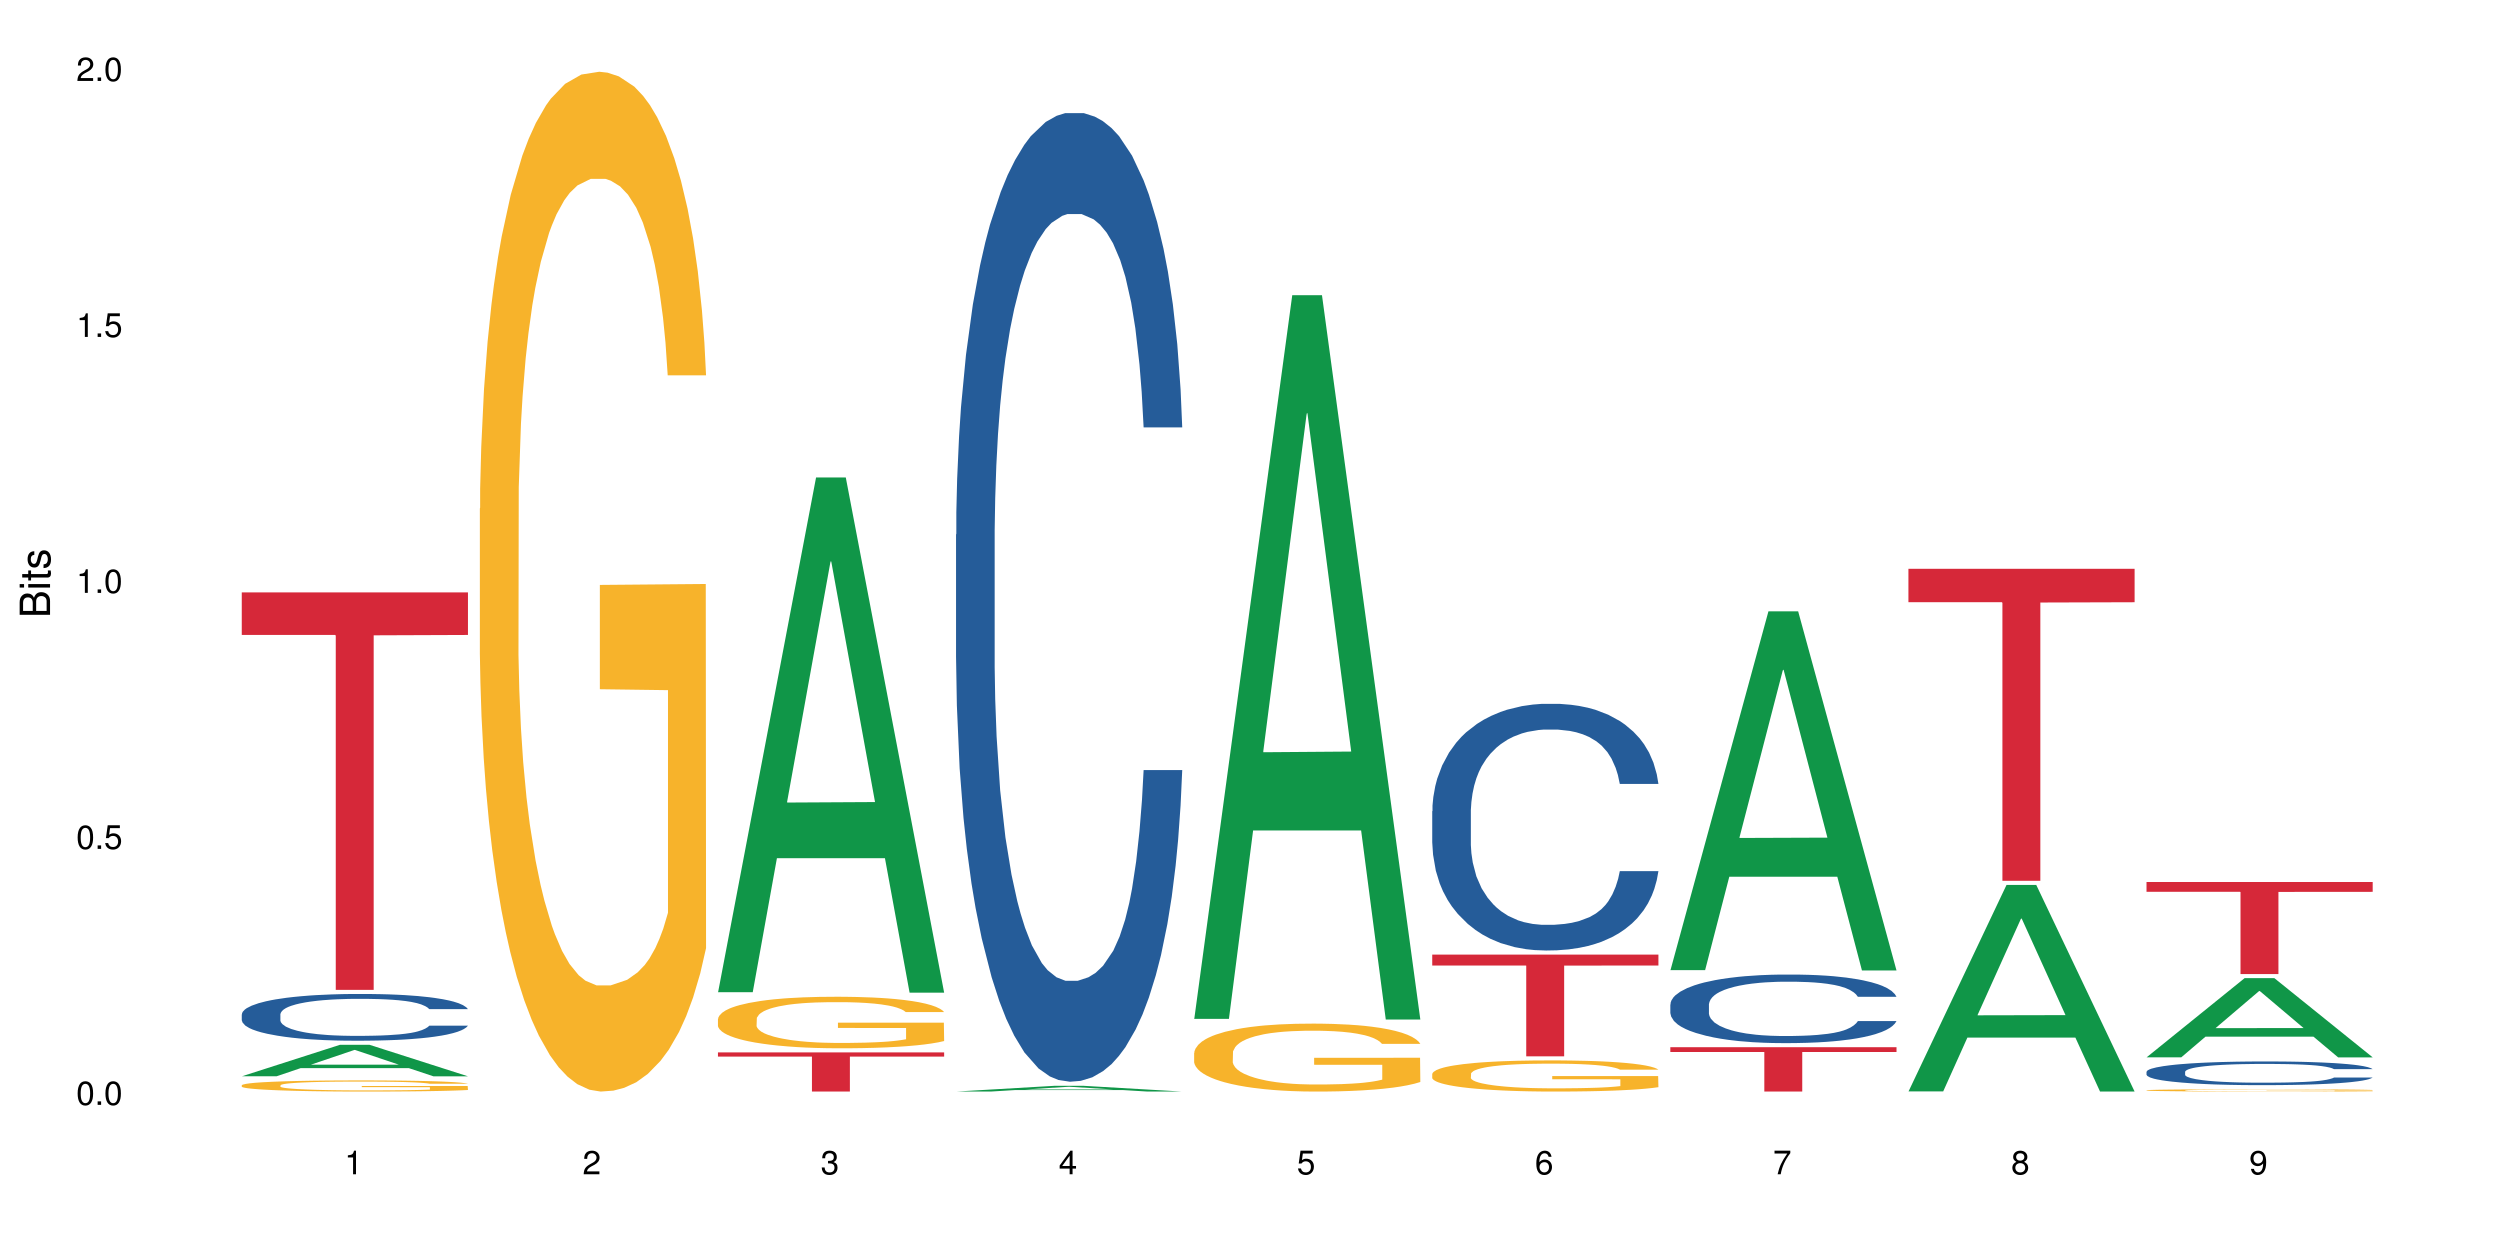 <?xml version="1.0" encoding="UTF-8"?>
<svg xmlns="http://www.w3.org/2000/svg" xmlns:xlink="http://www.w3.org/1999/xlink" width="720pt" height="360pt" viewBox="0 0 720 360" version="1.1">
<defs>
<g>
<symbol overflow="visible" id="glyph0-0">
<path style="stroke:none;" d=""/>
</symbol>
<symbol overflow="visible" id="glyph0-1">
<path style="stroke:none;" d="M 2.641 -6.797 C 2 -6.797 1.422 -6.531 1.078 -6.047 C 0.641 -5.453 0.406 -4.547 0.406 -3.297 C 0.406 -1 1.188 0.219 2.641 0.219 C 4.078 0.219 4.859 -1 4.859 -3.234 C 4.859 -4.562 4.656 -5.438 4.203 -6.047 C 3.844 -6.531 3.281 -6.797 2.641 -6.797 Z M 2.641 -6.047 C 3.547 -6.047 4 -5.125 4 -3.312 C 4 -1.375 3.562 -0.484 2.625 -0.484 C 1.734 -0.484 1.281 -1.422 1.281 -3.281 C 1.281 -5.141 1.734 -6.047 2.641 -6.047 Z M 2.641 -6.047 "/>
</symbol>
<symbol overflow="visible" id="glyph0-2">
<path style="stroke:none;" d="M 1.828 -1 L 0.828 -1 L 0.828 0 L 1.828 0 Z M 1.828 -1 "/>
</symbol>
<symbol overflow="visible" id="glyph0-3">
<path style="stroke:none;" d="M 4.562 -6.797 L 1.062 -6.797 L 0.547 -3.094 L 1.328 -3.094 C 1.719 -3.562 2.047 -3.734 2.578 -3.734 C 3.484 -3.734 4.062 -3.109 4.062 -2.094 C 4.062 -1.125 3.484 -0.531 2.578 -0.531 C 1.828 -0.531 1.375 -0.906 1.188 -1.672 L 0.328 -1.672 C 0.453 -1.109 0.547 -0.844 0.75 -0.594 C 1.125 -0.078 1.828 0.219 2.594 0.219 C 3.969 0.219 4.922 -0.781 4.922 -2.219 C 4.922 -3.562 4.031 -4.484 2.719 -4.484 C 2.25 -4.484 1.859 -4.359 1.469 -4.062 L 1.734 -5.969 L 4.562 -5.969 Z M 4.562 -6.797 "/>
</symbol>
<symbol overflow="visible" id="glyph0-4">
<path style="stroke:none;" d="M 2.484 -4.844 L 2.484 0 L 3.328 0 L 3.328 -6.797 L 2.766 -6.797 C 2.469 -5.75 2.281 -5.609 0.984 -5.453 L 0.984 -4.844 Z M 2.484 -4.844 "/>
</symbol>
<symbol overflow="visible" id="glyph0-5">
<path style="stroke:none;" d="M 4.859 -0.828 L 1.281 -0.828 C 1.359 -1.391 1.672 -1.75 2.5 -2.234 L 3.469 -2.75 C 4.406 -3.266 4.906 -3.969 4.906 -4.812 C 4.906 -5.375 4.672 -5.906 4.266 -6.266 C 3.859 -6.625 3.375 -6.797 2.719 -6.797 C 1.859 -6.797 1.219 -6.5 0.844 -5.922 C 0.609 -5.562 0.5 -5.125 0.484 -4.438 L 1.328 -4.438 C 1.359 -4.906 1.406 -5.188 1.531 -5.406 C 1.75 -5.812 2.188 -6.062 2.703 -6.062 C 3.469 -6.062 4.031 -5.516 4.031 -4.781 C 4.031 -4.25 3.719 -3.797 3.125 -3.438 L 2.234 -2.938 C 0.812 -2.141 0.406 -1.5 0.328 0 L 4.859 0 Z M 4.859 -0.828 "/>
</symbol>
<symbol overflow="visible" id="glyph0-6">
<path style="stroke:none;" d="M 2.125 -3.125 L 2.578 -3.125 C 3.516 -3.125 3.984 -2.703 3.984 -1.891 C 3.984 -1.031 3.469 -0.531 2.578 -0.531 C 1.656 -0.531 1.203 -0.984 1.156 -1.969 L 0.312 -1.969 C 0.344 -1.422 0.438 -1.078 0.609 -0.766 C 0.953 -0.109 1.625 0.219 2.547 0.219 C 3.953 0.219 4.859 -0.609 4.859 -1.906 C 4.859 -2.766 4.516 -3.25 3.703 -3.516 C 4.344 -3.766 4.656 -4.25 4.656 -4.938 C 4.656 -6.109 3.875 -6.797 2.578 -6.797 C 1.203 -6.797 0.484 -6.047 0.453 -4.609 L 1.297 -4.609 C 1.312 -5.016 1.344 -5.25 1.453 -5.453 C 1.641 -5.828 2.062 -6.062 2.594 -6.062 C 3.344 -6.062 3.797 -5.625 3.797 -4.906 C 3.797 -4.422 3.609 -4.141 3.25 -3.984 C 3.016 -3.891 2.719 -3.844 2.125 -3.844 Z M 2.125 -3.125 "/>
</symbol>
<symbol overflow="visible" id="glyph0-7">
<path style="stroke:none;" d="M 3.141 -1.625 L 3.141 0 L 3.984 0 L 3.984 -1.625 L 4.984 -1.625 L 4.984 -2.391 L 3.984 -2.391 L 3.984 -6.797 L 3.359 -6.797 L 0.266 -2.516 L 0.266 -1.625 Z M 3.141 -2.391 L 1 -2.391 L 3.141 -5.359 Z M 3.141 -2.391 "/>
</symbol>
<symbol overflow="visible" id="glyph0-8">
<path style="stroke:none;" d="M 4.781 -5.031 C 4.609 -6.141 3.891 -6.797 2.844 -6.797 C 2.094 -6.797 1.422 -6.438 1.031 -5.828 C 0.609 -5.172 0.406 -4.344 0.406 -3.094 C 0.406 -1.953 0.578 -1.234 0.984 -0.625 C 1.359 -0.078 1.953 0.219 2.703 0.219 C 3.984 0.219 4.922 -0.734 4.922 -2.078 C 4.922 -3.344 4.062 -4.234 2.844 -4.234 C 2.172 -4.234 1.641 -3.969 1.281 -3.469 C 1.281 -5.125 1.828 -6.047 2.797 -6.047 C 3.391 -6.047 3.797 -5.672 3.938 -5.031 Z M 2.734 -3.484 C 3.547 -3.484 4.062 -2.922 4.062 -2 C 4.062 -1.156 3.484 -0.531 2.703 -0.531 C 1.922 -0.531 1.328 -1.188 1.328 -2.047 C 1.328 -2.891 1.906 -3.484 2.734 -3.484 Z M 2.734 -3.484 "/>
</symbol>
<symbol overflow="visible" id="glyph0-9">
<path style="stroke:none;" d="M 4.984 -6.797 L 0.438 -6.797 L 0.438 -5.969 L 4.109 -5.969 C 2.5 -3.656 1.828 -2.234 1.328 0 L 2.219 0 C 2.594 -2.172 3.453 -4.047 4.984 -6.094 Z M 4.984 -6.797 "/>
</symbol>
<symbol overflow="visible" id="glyph0-10">
<path style="stroke:none;" d="M 3.75 -3.578 C 4.453 -4 4.688 -4.344 4.688 -4.984 C 4.688 -6.047 3.844 -6.797 2.641 -6.797 C 1.438 -6.797 0.594 -6.047 0.594 -4.984 C 0.594 -4.359 0.828 -4.016 1.516 -3.578 C 0.734 -3.203 0.359 -2.641 0.359 -1.891 C 0.359 -0.641 1.297 0.219 2.641 0.219 C 3.984 0.219 4.922 -0.641 4.922 -1.875 C 4.922 -2.641 4.531 -3.203 3.75 -3.578 Z M 2.641 -6.047 C 3.359 -6.047 3.812 -5.625 3.812 -4.969 C 3.812 -4.344 3.344 -3.922 2.641 -3.922 C 1.922 -3.922 1.453 -4.344 1.453 -4.984 C 1.453 -5.625 1.922 -6.047 2.641 -6.047 Z M 2.641 -3.203 C 3.484 -3.203 4.062 -2.672 4.062 -1.875 C 4.062 -1.062 3.484 -0.531 2.625 -0.531 C 1.797 -0.531 1.219 -1.078 1.219 -1.875 C 1.219 -2.672 1.797 -3.203 2.641 -3.203 Z M 2.641 -3.203 "/>
</symbol>
<symbol overflow="visible" id="glyph0-11">
<path style="stroke:none;" d="M 0.516 -1.547 C 0.672 -0.438 1.406 0.219 2.438 0.219 C 3.188 0.219 3.859 -0.141 4.266 -0.75 C 4.688 -1.406 4.891 -2.25 4.891 -3.484 C 4.891 -4.625 4.703 -5.359 4.312 -5.953 C 3.938 -6.5 3.344 -6.797 2.594 -6.797 C 1.297 -6.797 0.359 -5.844 0.359 -4.516 C 0.359 -3.25 1.234 -2.344 2.453 -2.344 C 3.094 -2.344 3.562 -2.578 4.016 -3.109 C 4 -1.453 3.469 -0.531 2.5 -0.531 C 1.906 -0.531 1.484 -0.906 1.359 -1.547 Z M 2.578 -6.062 C 3.375 -6.062 3.969 -5.406 3.969 -4.531 C 3.969 -3.688 3.375 -3.094 2.547 -3.094 C 1.734 -3.094 1.234 -3.672 1.234 -4.578 C 1.234 -5.438 1.797 -6.062 2.578 -6.062 Z M 2.578 -6.062 "/>
</symbol>
<symbol overflow="visible" id="glyph1-0">
<path style="stroke:none;" d=""/>
</symbol>
<symbol overflow="visible" id="glyph1-1">
<path style="stroke:none;" d="M 0 -0.953 L 0 -4.891 C 0 -5.719 -0.234 -6.344 -0.734 -6.797 C -1.188 -7.234 -1.812 -7.469 -2.5 -7.469 C -3.547 -7.469 -4.188 -7 -4.625 -5.875 C -4.984 -6.672 -5.641 -7.094 -6.531 -7.094 C -7.156 -7.094 -7.734 -6.859 -8.141 -6.391 C -8.562 -5.938 -8.75 -5.344 -8.75 -4.5 L -8.75 -0.953 Z M -4.984 -2.062 L -7.766 -2.062 L -7.766 -4.219 C -7.766 -4.844 -7.688 -5.203 -7.453 -5.5 C -7.219 -5.812 -6.859 -5.969 -6.375 -5.969 C -5.906 -5.969 -5.531 -5.812 -5.297 -5.5 C -5.062 -5.203 -4.984 -4.844 -4.984 -4.219 Z M -0.984 -2.062 L -4 -2.062 L -4 -4.781 C -4 -5.328 -3.859 -5.688 -3.578 -5.953 C -3.297 -6.219 -2.922 -6.359 -2.484 -6.359 C -2.062 -6.359 -1.688 -6.219 -1.406 -5.953 C -1.109 -5.688 -0.984 -5.328 -0.984 -4.781 Z M -0.984 -2.062 "/>
</symbol>
<symbol overflow="visible" id="glyph1-2">
<path style="stroke:none;" d="M -6.281 -1.797 L -6.281 -0.797 L 0 -0.797 L 0 -1.797 Z M -8.75 -1.797 L -8.75 -0.797 L -7.484 -0.797 L -7.484 -1.797 Z M -8.75 -1.797 "/>
</symbol>
<symbol overflow="visible" id="glyph1-3">
<path style="stroke:none;" d="M -6.281 -3.047 L -6.281 -2.016 L -8.016 -2.016 L -8.016 -1.016 L -6.281 -1.016 L -6.281 -0.172 L -5.469 -0.172 L -5.469 -1.016 L -0.719 -1.016 C -0.078 -1.016 0.281 -1.453 0.281 -2.234 C 0.281 -2.469 0.25 -2.719 0.188 -3.047 L -0.641 -3.047 C -0.609 -2.922 -0.594 -2.766 -0.594 -2.562 C -0.594 -2.141 -0.719 -2.016 -1.156 -2.016 L -5.469 -2.016 L -5.469 -3.047 Z M -6.281 -3.047 "/>
</symbol>
<symbol overflow="visible" id="glyph1-4">
<path style="stroke:none;" d="M -4.531 -5.25 C -5.766 -5.25 -6.469 -4.422 -6.469 -2.969 C -6.469 -1.516 -5.719 -0.562 -4.547 -0.562 C -3.562 -0.562 -3.094 -1.062 -2.734 -2.562 L -2.516 -3.484 C -2.344 -4.188 -2.094 -4.469 -1.625 -4.469 C -1.047 -4.469 -0.641 -3.875 -0.641 -3 C -0.641 -2.453 -0.797 -2 -1.062 -1.75 C -1.25 -1.594 -1.422 -1.531 -1.875 -1.469 L -1.875 -0.406 C -0.422 -0.453 0.281 -1.266 0.281 -2.922 C 0.281 -4.5 -0.5 -5.516 -1.719 -5.516 C -2.656 -5.516 -3.172 -4.984 -3.469 -3.734 L -3.703 -2.766 C -3.891 -1.953 -4.156 -1.609 -4.594 -1.609 C -5.172 -1.609 -5.547 -2.125 -5.547 -2.938 C -5.547 -3.75 -5.203 -4.172 -4.531 -4.203 Z M -4.531 -5.25 "/>
</symbol>
</g>
</defs>
<g id="surface14438">
<rect x="0" y="0" width="720" height="360" style="fill:rgb(100%,100%,100%);fill-opacity:1;stroke:none;"/>
<path style=" stroke:none;fill-rule:nonzero;fill:rgb(6.275%,58.824%,28.235%);fill-opacity:1;" d="M 69.629 309.969 L 69.699 309.961 L 97.887 300.91 L 106.445 300.91 L 134.773 309.98 L 124.82 309.98 L 117.719 307.613 L 86.609 307.613 L 79.652 309.969 L 69.629 309.969 L 89.602 306.633 L 114.867 306.625 L 102.27 302.391 L 102.129 302.383 L 101.992 302.41 L 89.535 306.625 L 89.602 306.633 Z M 69.629 309.969 "/>
<path style=" stroke:none;fill-rule:nonzero;fill:rgb(14.51%,36.078%,60%);fill-opacity:1;" d="M 69.629 292.125 L 69.707 292.113 L 69.707 291.82 L 69.945 291.352 L 70.504 290.762 L 71.059 290.355 L 72.488 289.629 L 74.477 288.926 L 76.539 288.387 L 78.051 288.066 L 79.402 287.82 L 82.5 287.363 L 84.484 287.133 L 86.629 286.922 L 89.25 286.711 L 91.156 286.59 L 95.449 286.395 L 98.625 286.305 L 101.09 286.27 L 106.41 286.27 L 109.59 286.32 L 111.891 286.379 L 114.434 286.48 L 116.578 286.59 L 120.312 286.859 L 123.648 287.203 L 125.16 287.402 L 127.543 287.781 L 129.371 288.152 L 130.641 288.473 L 132.07 288.926 L 133.34 289.48 L 134.293 290.109 L 134.773 290.637 L 123.648 290.637 L 123.094 290.145 L 122.457 289.766 L 121.266 289.258 L 120.074 288.902 L 118.406 288.547 L 116.898 288.312 L 114.832 288.078 L 113.004 287.93 L 111.098 287.82 L 109.27 287.746 L 105.773 287.672 L 101.723 287.672 L 100.215 287.695 L 97.117 287.797 L 95.449 287.883 L 93.066 288.055 L 91.395 288.215 L 89.41 288.461 L 88.059 288.668 L 86.391 288.988 L 85.199 289.273 L 83.848 289.68 L 83.055 289.984 L 82.34 290.328 L 81.703 290.734 L 81.227 291.168 L 80.91 291.621 L 80.75 292.066 L 80.75 293.973 L 80.91 294.414 L 81.309 294.934 L 82.34 295.684 L 83.848 296.336 L 85.598 296.852 L 87.266 297.219 L 88.219 297.395 L 89.488 297.59 L 91.477 297.836 L 94.336 298.082 L 96.004 298.18 L 98.547 298.277 L 101.168 298.328 L 104.664 298.328 L 107.762 298.277 L 109.828 298.219 L 111.973 298.117 L 114.91 297.91 L 116.738 297.711 L 118.328 297.48 L 119.52 297.246 L 120.312 297.047 L 121.504 296.668 L 122.457 296.25 L 123.172 295.816 L 123.648 295.398 L 134.773 295.398 L 134.293 295.891 L 133.578 296.371 L 132.863 296.727 L 131.754 297.16 L 130.48 297.539 L 128.656 297.973 L 127.145 298.254 L 125.16 298.562 L 123.332 298.797 L 121.348 299.004 L 118.406 299.25 L 116.5 299.375 L 114.434 299.484 L 111.973 299.582 L 108.875 299.668 L 105.535 299.719 L 102.438 299.73 L 99.102 299.707 L 96.641 299.656 L 93.383 299.547 L 89.332 299.324 L 86.391 299.09 L 84.086 298.855 L 82.102 298.609 L 79.879 298.277 L 77.016 297.738 L 75.27 297.32 L 74.078 296.973 L 72.727 296.496 L 71.773 296.062 L 70.66 295.375 L 69.867 294.5 L 69.629 293.824 Z M 69.629 292.125 "/>
<path style=" stroke:none;fill-rule:nonzero;fill:rgb(96.863%,70.196%,16.863%);fill-opacity:1;" d="M 69.629 312.535 L 69.707 312.531 L 69.707 312.473 L 70.027 312.34 L 70.82 312.16 L 71.855 312.008 L 72.965 311.891 L 73.68 311.828 L 74.871 311.742 L 75.906 311.676 L 78.527 311.547 L 81.863 311.422 L 83.691 311.371 L 85.758 311.32 L 88.695 311.266 L 90.047 311.242 L 94.176 311.195 L 98.863 311.168 L 104.027 311.156 L 106.41 311.16 L 109.668 311.172 L 114.117 311.203 L 116.66 311.234 L 118.645 311.266 L 120.711 311.301 L 123.254 311.359 L 125.637 311.43 L 127.543 311.5 L 129.449 311.59 L 131.039 311.684 L 132.387 311.785 L 133.578 311.91 L 134.293 312.012 L 134.773 312.113 L 123.73 312.113 L 123.094 312.012 L 122.379 311.934 L 121.188 311.836 L 119.996 311.766 L 118.805 311.711 L 116.578 311.633 L 114.672 311.586 L 112.289 311.547 L 109.984 311.52 L 107.363 311.5 L 105.773 311.496 L 101.566 311.496 L 97.75 311.516 L 95.527 311.539 L 93.938 311.562 L 91.715 311.605 L 90.363 311.641 L 89.57 311.664 L 87.188 311.758 L 85.598 311.84 L 84.723 311.895 L 83.609 311.984 L 82.816 312.062 L 81.941 312.18 L 81.465 312.266 L 80.832 312.465 L 80.75 312.996 L 80.988 313.105 L 81.465 313.227 L 82.102 313.332 L 83.055 313.445 L 84.008 313.527 L 85.676 313.645 L 87.105 313.719 L 88.219 313.77 L 90.363 313.848 L 91.238 313.875 L 93.305 313.926 L 95.449 313.969 L 98.07 314.004 L 100.055 314.023 L 103.234 314.035 L 107.285 314.035 L 112.051 314.02 L 115.07 313.996 L 117.137 313.973 L 118.484 313.949 L 120.152 313.918 L 121.348 313.891 L 122.457 313.855 L 123.809 313.809 L 123.809 313.105 L 104.188 313.102 L 104.188 312.773 L 134.691 312.773 L 134.773 313.918 L 133.102 314 L 131.039 314.074 L 129.051 314.133 L 126.984 314.184 L 124.047 314.238 L 121.664 314.273 L 118.008 314.316 L 114.672 314.34 L 111.176 314.359 L 108.078 314.367 L 104.426 314.371 L 101.168 314.363 L 97.672 314.348 L 94.891 314.324 L 92.352 314.293 L 89.809 314.258 L 86.629 314.195 L 84.562 314.145 L 82.418 314.082 L 80.273 314.012 L 78.367 313.93 L 77.098 313.867 L 75.824 313.797 L 74.477 313.711 L 73.203 313.609 L 72.25 313.52 L 71.379 313.418 L 70.742 313.32 L 70.105 313.188 L 69.789 313.082 L 69.629 312.992 Z M 69.629 312.535 "/>
<path style=" stroke:none;fill-rule:nonzero;fill:rgb(83.922%,15.686%,22.353%);fill-opacity:1;" d="M 69.629 170.613 L 134.773 170.613 L 134.773 182.867 L 107.621 182.973 L 107.621 285.09 L 96.699 285.09 L 96.699 183.082 L 96.543 182.867 L 69.629 182.867 Z M 69.629 170.613 "/>
<path style=" stroke:none;fill-rule:nonzero;fill:rgb(96.863%,70.196%,16.863%);fill-opacity:1;" d="M 138.199 146.461 L 138.281 146.191 L 138.281 140.828 L 138.598 128.758 L 139.391 112.129 L 140.426 98.449 L 141.535 87.719 L 142.25 82.086 L 143.441 74.039 L 144.477 68.141 L 147.098 56.07 L 150.434 44.805 L 152.262 39.977 L 154.328 35.414 L 157.266 30.32 L 158.617 28.441 L 162.746 24.148 L 167.434 21.469 L 172.598 20.664 L 174.98 20.93 L 178.238 22.004 L 182.688 24.953 L 185.23 27.637 L 187.215 30.32 L 189.281 33.805 L 191.824 39.172 L 194.207 45.609 L 196.113 52.047 L 198.02 60.094 L 199.609 68.676 L 200.957 78.062 L 202.152 89.328 L 202.867 98.715 L 203.344 108.105 L 192.301 108.105 L 191.664 98.715 L 190.949 91.477 L 189.758 82.625 L 188.566 76.188 L 187.375 71.09 L 185.148 64.117 L 183.242 59.824 L 180.859 56.07 L 178.555 53.656 L 175.934 52.047 L 174.348 51.508 L 170.137 51.508 L 166.324 53.387 L 164.098 55.531 L 162.508 57.68 L 160.285 61.703 L 158.934 64.922 L 158.141 67.066 L 155.758 75.383 L 154.168 82.891 L 153.293 87.988 L 152.184 96.035 L 151.387 103.277 L 150.512 114.004 L 150.035 122.051 L 149.402 140.293 L 149.32 188.574 L 149.559 198.766 L 150.035 209.762 L 150.672 219.418 L 151.625 229.609 L 152.578 237.391 L 154.246 247.852 L 155.676 254.824 L 156.789 259.383 L 158.934 266.625 L 159.809 269.039 L 161.875 273.867 L 164.02 277.625 L 166.641 280.844 L 168.625 282.453 L 171.805 283.793 L 175.855 283.793 L 180.621 282.184 L 183.641 280.039 L 185.707 277.891 L 187.059 276.016 L 188.727 273.062 L 189.918 270.383 L 191.027 267.43 L 192.379 262.871 L 192.379 198.766 L 172.758 198.496 L 172.758 168.457 L 203.262 168.188 L 203.344 273.062 L 201.676 280.305 L 199.609 287.281 L 197.621 292.645 L 195.559 297.203 L 192.617 302.301 L 190.234 305.52 L 186.578 309.273 L 183.242 311.688 L 179.746 313.297 L 176.648 314.102 L 172.996 314.371 L 169.738 313.836 L 166.242 312.227 L 163.461 310.078 L 160.922 307.398 L 158.379 303.91 L 155.199 298.277 L 153.137 293.719 L 150.988 288.086 L 148.844 281.379 L 146.938 274.137 L 145.668 268.504 L 144.398 262.066 L 143.047 254.02 L 141.773 244.898 L 140.82 236.586 L 139.949 227.195 L 139.312 218.344 L 138.676 206.277 L 138.359 196.621 L 138.199 188.305 Z M 138.199 146.461 "/>
<path style=" stroke:none;fill-rule:nonzero;fill:rgb(6.275%,58.824%,28.235%);fill-opacity:1;" d="M 206.77 285.746 L 206.84 285.605 L 235.027 137.512 L 243.586 137.512 L 271.914 285.883 L 261.961 285.883 L 254.863 247.156 L 223.754 247.156 L 216.793 285.746 L 206.77 285.746 L 226.746 231.133 L 252.008 230.992 L 239.41 161.754 L 239.273 161.613 L 239.133 162.031 L 226.676 230.992 L 226.746 231.133 Z M 206.77 285.746 "/>
<path style=" stroke:none;fill-rule:nonzero;fill:rgb(96.863%,70.196%,16.863%);fill-opacity:1;" d="M 206.77 293.422 L 206.852 293.41 L 206.852 293.137 L 207.168 292.527 L 207.961 291.688 L 208.996 290.996 L 210.105 290.453 L 210.82 290.168 L 212.016 289.762 L 213.047 289.465 L 215.668 288.855 L 219.004 288.285 L 220.832 288.039 L 222.898 287.809 L 225.836 287.551 L 227.188 287.457 L 231.316 287.242 L 236.004 287.105 L 241.168 287.062 L 243.551 287.078 L 246.809 287.133 L 251.258 287.281 L 253.801 287.418 L 255.785 287.551 L 257.852 287.727 L 260.395 288 L 262.777 288.324 L 264.684 288.648 L 266.59 289.059 L 268.18 289.492 L 269.531 289.965 L 270.723 290.535 L 271.438 291.008 L 271.914 291.484 L 260.871 291.484 L 260.234 291.008 L 259.52 290.645 L 258.328 290.195 L 257.137 289.871 L 255.945 289.613 L 253.723 289.262 L 251.812 289.043 L 249.43 288.855 L 247.129 288.73 L 244.504 288.648 L 242.918 288.625 L 238.707 288.625 L 234.895 288.719 L 232.668 288.828 L 231.078 288.934 L 228.855 289.137 L 227.504 289.301 L 226.711 289.41 L 224.328 289.828 L 222.738 290.211 L 221.863 290.465 L 220.754 290.875 L 219.957 291.238 L 219.086 291.781 L 218.609 292.188 L 217.973 293.109 L 217.891 295.551 L 218.133 296.066 L 218.609 296.621 L 219.242 297.109 L 220.195 297.625 L 221.148 298.016 L 222.816 298.547 L 224.246 298.898 L 225.359 299.129 L 227.504 299.496 L 228.379 299.617 L 230.445 299.859 L 232.59 300.051 L 235.211 300.215 L 237.195 300.293 L 240.375 300.363 L 244.426 300.363 L 249.191 300.281 L 252.211 300.172 L 254.277 300.062 L 255.629 299.969 L 257.297 299.82 L 258.488 299.684 L 259.598 299.535 L 260.949 299.305 L 260.949 296.066 L 241.328 296.051 L 241.328 294.535 L 271.832 294.52 L 271.914 299.82 L 270.246 300.188 L 268.18 300.539 L 266.191 300.809 L 264.129 301.039 L 261.188 301.297 L 258.805 301.461 L 255.152 301.652 L 251.812 301.773 L 248.32 301.855 L 245.219 301.895 L 241.566 301.906 L 238.309 301.883 L 234.812 301.801 L 232.031 301.691 L 229.492 301.555 L 226.949 301.379 L 223.77 301.094 L 221.707 300.863 L 219.562 300.578 L 217.414 300.242 L 215.508 299.875 L 214.238 299.59 L 212.969 299.266 L 211.617 298.859 L 210.344 298.398 L 209.391 297.977 L 208.52 297.504 L 207.883 297.055 L 207.246 296.445 L 206.93 295.957 L 206.77 295.535 Z M 206.77 293.422 "/>
<path style=" stroke:none;fill-rule:nonzero;fill:rgb(83.922%,15.686%,22.353%);fill-opacity:1;" d="M 206.77 303.086 L 271.914 303.086 L 271.914 304.297 L 244.766 304.305 L 244.766 314.371 L 233.84 314.371 L 233.84 304.316 L 233.684 304.297 L 206.77 304.297 Z M 206.77 303.086 "/>
<path style=" stroke:none;fill-rule:nonzero;fill:rgb(6.275%,58.824%,28.235%);fill-opacity:1;" d="M 275.34 314.367 L 275.41 314.367 L 303.598 312.719 L 312.156 312.719 L 340.484 314.371 L 330.531 314.371 L 323.434 313.941 L 292.324 313.941 L 285.363 314.367 L 275.34 314.367 L 295.316 313.762 L 320.578 313.762 L 307.98 312.988 L 307.844 312.988 L 307.703 312.992 L 295.246 313.762 L 295.316 313.762 Z M 275.34 314.367 "/>
<path style=" stroke:none;fill-rule:nonzero;fill:rgb(14.51%,36.078%,60%);fill-opacity:1;" d="M 275.34 153.953 L 275.422 153.699 L 275.422 147.578 L 275.66 137.891 L 276.215 125.648 L 276.77 117.234 L 278.203 102.188 L 280.188 87.656 L 282.254 76.434 L 283.762 69.805 L 285.113 64.703 L 288.211 55.27 L 290.195 50.426 L 292.344 46.09 L 294.965 41.754 L 296.871 39.207 L 301.16 35.125 L 304.336 33.34 L 306.801 32.574 L 312.121 32.574 L 315.301 33.594 L 317.605 34.871 L 320.148 36.91 L 322.293 39.207 L 326.023 44.816 L 329.363 51.957 L 330.871 56.035 L 333.254 63.941 L 335.082 71.59 L 336.352 78.219 L 337.781 87.656 L 339.055 99.129 L 340.008 112.133 L 340.484 123.098 L 329.363 123.098 L 328.805 112.898 L 328.172 104.996 L 326.977 94.539 L 325.785 87.145 L 324.117 79.75 L 322.609 74.906 L 320.543 70.059 L 318.715 67 L 316.809 64.703 L 314.984 63.176 L 311.488 61.645 L 307.438 61.645 L 305.926 62.156 L 302.828 64.195 L 301.16 65.98 L 298.777 69.551 L 297.109 72.863 L 295.121 77.965 L 293.773 82.301 L 292.105 88.93 L 290.91 94.793 L 289.562 103.211 L 288.766 109.586 L 288.051 116.723 L 287.418 125.141 L 286.941 134.062 L 286.621 143.5 L 286.465 152.68 L 286.465 192.203 L 286.621 201.383 L 287.02 212.094 L 288.051 227.648 L 289.562 241.16 L 291.309 251.871 L 292.977 259.523 L 293.93 263.09 L 295.203 267.172 L 297.188 272.273 L 300.047 277.371 L 301.715 279.41 L 304.258 281.453 L 306.879 282.473 L 310.375 282.473 L 313.473 281.453 L 315.539 280.176 L 317.684 278.137 L 320.625 273.801 L 322.449 269.723 L 324.039 264.875 L 325.23 260.031 L 326.023 255.953 L 327.219 248.047 L 328.172 239.379 L 328.887 230.453 L 329.363 221.781 L 340.484 221.781 L 340.008 231.98 L 339.293 241.926 L 338.578 249.32 L 337.465 258.246 L 336.195 266.152 L 334.367 275.078 L 332.855 280.941 L 330.871 287.316 L 329.043 292.16 L 327.059 296.496 L 324.117 301.598 L 322.211 304.145 L 320.148 306.441 L 317.684 308.48 L 314.586 310.266 L 311.25 311.285 L 308.152 311.539 L 304.812 311.031 L 302.352 310.012 L 299.094 307.715 L 295.043 303.125 L 292.105 298.281 L 289.801 293.438 L 287.812 288.336 L 285.59 281.453 L 282.73 270.23 L 280.98 261.562 L 279.789 254.422 L 278.441 244.477 L 277.488 235.551 L 276.375 221.273 L 275.578 203.168 L 275.34 189.145 Z M 275.34 153.953 "/>
<path style=" stroke:none;fill-rule:nonzero;fill:rgb(6.275%,58.824%,28.235%);fill-opacity:1;" d="M 343.914 293.426 L 343.98 293.23 L 372.168 85.02 L 380.73 85.02 L 409.055 293.621 L 399.102 293.621 L 392.004 239.172 L 360.895 239.172 L 353.934 293.426 L 343.914 293.426 L 363.887 216.645 L 389.148 216.449 L 376.555 119.102 L 376.414 118.902 L 376.273 119.492 L 363.816 216.449 L 363.887 216.645 Z M 343.914 293.426 "/>
<path style=" stroke:none;fill-rule:nonzero;fill:rgb(96.863%,70.196%,16.863%);fill-opacity:1;" d="M 343.914 303.184 L 343.992 303.164 L 343.992 302.809 L 344.309 302.004 L 345.105 300.895 L 346.137 299.984 L 347.25 299.27 L 347.965 298.895 L 349.156 298.359 L 350.188 297.965 L 352.809 297.16 L 356.145 296.41 L 357.973 296.09 L 360.039 295.785 L 362.977 295.445 L 364.328 295.32 L 368.461 295.035 L 373.148 294.855 L 378.309 294.801 L 380.695 294.82 L 383.949 294.891 L 388.398 295.09 L 390.941 295.266 L 392.926 295.445 L 394.992 295.68 L 397.535 296.035 L 399.918 296.465 L 401.824 296.895 L 403.73 297.43 L 405.32 298 L 406.672 298.625 L 407.863 299.379 L 408.578 300.004 L 409.055 300.629 L 398.012 300.629 L 397.375 300.004 L 396.66 299.52 L 395.469 298.93 L 394.277 298.5 L 393.086 298.16 L 390.863 297.699 L 388.957 297.41 L 386.574 297.16 L 384.27 297 L 381.648 296.895 L 380.059 296.855 L 375.848 296.855 L 372.035 296.984 L 369.809 297.125 L 368.223 297.27 L 365.996 297.535 L 364.645 297.75 L 363.852 297.895 L 361.469 298.449 L 359.879 298.949 L 359.008 299.289 L 357.895 299.824 L 357.098 300.305 L 356.227 301.02 L 355.75 301.559 L 355.113 302.773 L 355.035 305.988 L 355.273 306.668 L 355.75 307.402 L 356.383 308.043 L 357.336 308.723 L 358.293 309.242 L 359.961 309.938 L 361.391 310.402 L 362.5 310.707 L 364.645 311.191 L 365.52 311.352 L 367.586 311.672 L 369.73 311.922 L 372.352 312.137 L 374.34 312.242 L 377.516 312.332 L 381.566 312.332 L 386.332 312.227 L 389.352 312.082 L 391.418 311.941 L 392.77 311.816 L 394.438 311.617 L 395.629 311.441 L 396.742 311.242 L 398.09 310.941 L 398.09 306.668 L 378.469 306.652 L 378.469 304.648 L 408.977 304.633 L 409.055 311.617 L 407.387 312.102 L 405.32 312.566 L 403.336 312.922 L 401.27 313.227 L 398.328 313.566 L 395.945 313.781 L 392.293 314.031 L 388.957 314.191 L 385.461 314.301 L 382.363 314.352 L 378.707 314.371 L 375.449 314.336 L 371.953 314.227 L 369.176 314.086 L 366.633 313.906 L 364.09 313.672 L 360.914 313.297 L 358.848 312.996 L 356.703 312.621 L 354.559 312.172 L 352.652 311.691 L 351.379 311.316 L 350.109 310.887 L 348.758 310.352 L 347.488 309.742 L 346.535 309.188 L 345.66 308.562 L 345.023 307.973 L 344.391 307.168 L 344.07 306.527 L 343.914 305.973 Z M 343.914 303.184 "/>
<path style=" stroke:none;fill-rule:nonzero;fill:rgb(14.51%,36.078%,60%);fill-opacity:1;" d="M 412.484 233.625 L 412.562 233.559 L 412.562 232 L 412.801 229.535 L 413.355 226.418 L 413.914 224.273 L 415.344 220.445 L 417.328 216.742 L 419.395 213.887 L 420.902 212.199 L 422.254 210.898 L 425.352 208.496 L 427.34 207.262 L 429.484 206.16 L 432.105 205.055 L 434.012 204.406 L 438.301 203.367 L 441.48 202.914 L 443.941 202.719 L 449.266 202.719 L 452.441 202.977 L 454.746 203.301 L 457.289 203.82 L 459.434 204.406 L 463.168 205.836 L 466.504 207.652 L 468.012 208.691 L 470.395 210.703 L 472.223 212.652 L 473.492 214.34 L 474.926 216.742 L 476.195 219.664 L 477.148 222.977 L 477.625 225.77 L 466.504 225.77 L 465.945 223.172 L 465.312 221.156 L 464.121 218.496 L 462.93 216.613 L 461.262 214.73 L 459.75 213.496 L 457.684 212.262 L 455.859 211.484 L 453.953 210.898 L 452.125 210.508 L 448.629 210.121 L 444.578 210.121 L 443.066 210.25 L 439.969 210.77 L 438.301 211.223 L 435.918 212.133 L 434.25 212.977 L 432.266 214.277 L 430.914 215.379 L 429.246 217.066 L 428.055 218.562 L 426.703 220.703 L 425.91 222.328 L 425.195 224.145 L 424.559 226.289 L 424.082 228.559 L 423.762 230.961 L 423.605 233.301 L 423.605 243.363 L 423.762 245.703 L 424.16 248.43 L 425.195 252.391 L 426.703 255.832 L 428.449 258.559 L 430.117 260.504 L 431.07 261.414 L 432.344 262.453 L 434.328 263.75 L 437.188 265.051 L 438.859 265.57 L 441.398 266.09 L 444.02 266.348 L 447.516 266.348 L 450.613 266.09 L 452.68 265.766 L 454.824 265.246 L 457.766 264.141 L 459.59 263.102 L 461.18 261.867 L 462.371 260.637 L 463.168 259.598 L 464.359 257.582 L 465.312 255.375 L 466.027 253.102 L 466.504 250.895 L 477.625 250.895 L 477.148 253.492 L 476.434 256.023 L 475.719 257.91 L 474.605 260.18 L 473.336 262.195 L 471.508 264.465 L 470 265.961 L 468.012 267.582 L 466.184 268.816 L 464.199 269.922 L 461.262 271.219 L 459.352 271.867 L 457.289 272.453 L 454.824 272.973 L 451.727 273.426 L 448.391 273.688 L 445.293 273.75 L 441.957 273.621 L 439.492 273.363 L 436.234 272.777 L 432.184 271.609 L 429.246 270.375 L 426.941 269.141 L 424.957 267.844 L 422.73 266.09 L 419.871 263.234 L 418.125 261.023 L 416.93 259.207 L 415.582 256.676 L 414.629 254.402 L 413.516 250.766 L 412.723 246.156 L 412.484 242.586 Z M 412.484 233.625 "/>
<path style=" stroke:none;fill-rule:nonzero;fill:rgb(96.863%,70.196%,16.863%);fill-opacity:1;" d="M 412.484 309.238 L 412.562 309.23 L 412.562 309.066 L 412.879 308.699 L 413.676 308.191 L 414.707 307.773 L 415.82 307.445 L 416.535 307.273 L 417.727 307.027 L 418.758 306.848 L 421.379 306.477 L 424.719 306.133 L 426.543 305.984 L 428.609 305.848 L 431.547 305.691 L 432.898 305.633 L 437.031 305.5 L 441.719 305.418 L 446.883 305.395 L 449.266 305.402 L 452.52 305.438 L 456.969 305.527 L 459.512 305.609 L 461.5 305.691 L 463.562 305.797 L 466.105 305.961 L 468.488 306.156 L 470.395 306.355 L 472.301 306.602 L 473.891 306.863 L 475.242 307.148 L 476.434 307.492 L 477.148 307.781 L 477.625 308.066 L 466.582 308.066 L 465.945 307.781 L 465.23 307.559 L 464.039 307.289 L 462.848 307.094 L 461.656 306.938 L 459.434 306.723 L 457.527 306.594 L 455.145 306.477 L 452.84 306.402 L 450.219 306.355 L 448.629 306.34 L 444.418 306.34 L 440.605 306.395 L 438.379 306.461 L 436.793 306.527 L 434.566 306.648 L 433.219 306.746 L 432.422 306.812 L 430.039 307.066 L 428.449 307.297 L 427.578 307.453 L 426.465 307.699 L 425.672 307.918 L 424.797 308.246 L 424.32 308.492 L 423.684 309.051 L 423.605 310.527 L 423.844 310.84 L 424.32 311.176 L 424.957 311.469 L 425.91 311.781 L 426.863 312.02 L 428.531 312.336 L 429.961 312.551 L 431.07 312.691 L 433.219 312.91 L 434.09 312.984 L 436.156 313.133 L 438.301 313.246 L 440.922 313.348 L 442.91 313.395 L 446.086 313.438 L 450.137 313.438 L 454.906 313.387 L 457.922 313.32 L 459.988 313.258 L 461.34 313.199 L 463.008 313.109 L 464.199 313.027 L 465.312 312.938 L 466.66 312.797 L 466.66 310.84 L 447.039 310.828 L 447.039 309.91 L 477.547 309.902 L 477.625 313.109 L 475.957 313.328 L 473.891 313.543 L 471.906 313.707 L 469.84 313.848 L 466.898 314 L 464.516 314.102 L 460.863 314.215 L 457.527 314.289 L 454.031 314.336 L 450.934 314.363 L 447.277 314.371 L 444.02 314.355 L 440.527 314.305 L 437.746 314.238 L 435.203 314.156 L 432.66 314.051 L 429.484 313.879 L 427.418 313.738 L 425.273 313.566 L 423.129 313.363 L 421.223 313.141 L 419.949 312.969 L 418.68 312.773 L 417.328 312.527 L 416.059 312.246 L 415.105 311.992 L 414.23 311.707 L 413.594 311.438 L 412.961 311.066 L 412.641 310.773 L 412.484 310.52 Z M 412.484 309.238 "/>
<path style=" stroke:none;fill-rule:nonzero;fill:rgb(83.922%,15.686%,22.353%);fill-opacity:1;" d="M 412.484 274.93 L 477.625 274.93 L 477.625 278.066 L 450.477 278.094 L 450.477 304.215 L 439.555 304.215 L 439.555 278.121 L 439.395 278.066 L 412.484 278.066 Z M 412.484 274.93 "/>
<path style=" stroke:none;fill-rule:nonzero;fill:rgb(6.275%,58.824%,28.235%);fill-opacity:1;" d="M 481.055 279.402 L 481.125 279.305 L 509.309 176.07 L 517.871 176.07 L 546.195 279.5 L 536.242 279.5 L 529.145 252.504 L 498.035 252.504 L 491.074 279.402 L 481.055 279.402 L 501.027 241.332 L 526.293 241.238 L 513.695 192.969 L 513.555 192.871 L 513.414 193.164 L 500.957 241.238 L 501.027 241.332 Z M 481.055 279.402 "/>
<path style=" stroke:none;fill-rule:nonzero;fill:rgb(14.51%,36.078%,60%);fill-opacity:1;" d="M 481.055 289.27 L 481.133 289.254 L 481.133 288.82 L 481.371 288.133 L 481.926 287.266 L 482.484 286.672 L 483.914 285.605 L 485.898 284.578 L 487.965 283.785 L 489.473 283.316 L 490.824 282.953 L 493.922 282.285 L 495.91 281.945 L 498.055 281.637 L 500.676 281.328 L 502.582 281.148 L 506.871 280.859 L 510.051 280.734 L 512.512 280.68 L 517.836 280.68 L 521.012 280.754 L 523.316 280.844 L 525.859 280.988 L 528.004 281.148 L 531.738 281.547 L 535.074 282.051 L 536.582 282.34 L 538.965 282.898 L 540.793 283.441 L 542.066 283.91 L 543.496 284.578 L 544.766 285.391 L 545.719 286.312 L 546.195 287.086 L 535.074 287.086 L 534.52 286.363 L 533.883 285.805 L 532.691 285.066 L 531.5 284.543 L 529.832 284.02 L 528.32 283.676 L 526.254 283.332 L 524.43 283.117 L 522.523 282.953 L 520.695 282.848 L 517.199 282.738 L 513.148 282.738 L 511.637 282.773 L 508.539 282.918 L 506.871 283.043 L 504.488 283.297 L 502.82 283.531 L 500.836 283.891 L 499.484 284.199 L 497.816 284.668 L 496.625 285.082 L 495.273 285.68 L 494.48 286.129 L 493.766 286.637 L 493.129 287.23 L 492.652 287.863 L 492.336 288.531 L 492.176 289.18 L 492.176 291.977 L 492.336 292.625 L 492.73 293.387 L 493.766 294.484 L 495.273 295.441 L 497.02 296.199 L 498.691 296.742 L 499.645 296.992 L 500.914 297.281 L 502.898 297.645 L 505.762 298.004 L 507.43 298.148 L 509.969 298.293 L 512.594 298.367 L 516.086 298.367 L 519.184 298.293 L 521.25 298.203 L 523.395 298.059 L 526.336 297.75 L 528.164 297.465 L 529.75 297.121 L 530.941 296.777 L 531.738 296.488 L 532.93 295.93 L 533.883 295.316 L 534.598 294.684 L 535.074 294.07 L 546.195 294.07 L 545.719 294.793 L 545.004 295.496 L 544.289 296.02 L 543.176 296.652 L 541.906 297.211 L 540.078 297.844 L 538.57 298.258 L 536.582 298.707 L 534.758 299.051 L 532.77 299.359 L 529.832 299.719 L 527.926 299.898 L 525.859 300.062 L 523.395 300.207 L 520.297 300.332 L 516.961 300.406 L 513.863 300.422 L 510.527 300.387 L 508.062 300.312 L 504.805 300.152 L 500.754 299.828 L 497.816 299.484 L 495.512 299.141 L 493.527 298.781 L 491.301 298.293 L 488.441 297.5 L 486.695 296.887 L 485.504 296.379 L 484.152 295.676 L 483.199 295.047 L 482.086 294.035 L 481.293 292.754 L 481.055 291.762 Z M 481.055 289.27 "/>
<path style=" stroke:none;fill-rule:nonzero;fill:rgb(83.922%,15.686%,22.353%);fill-opacity:1;" d="M 481.055 301.602 L 546.195 301.602 L 546.195 302.969 L 519.047 302.98 L 519.047 314.371 L 508.125 314.371 L 508.125 302.992 L 507.965 302.969 L 481.055 302.969 Z M 481.055 301.602 "/>
<path style=" stroke:none;fill-rule:nonzero;fill:rgb(6.275%,58.824%,28.235%);fill-opacity:1;" d="M 549.625 314.316 L 549.695 314.258 L 577.879 254.859 L 586.441 254.859 L 614.766 314.371 L 604.812 314.371 L 597.715 298.836 L 566.605 298.836 L 559.645 314.316 L 549.625 314.316 L 569.598 292.41 L 594.863 292.355 L 582.266 264.582 L 582.125 264.527 L 581.988 264.695 L 569.527 292.355 L 569.598 292.41 Z M 549.625 314.316 "/>
<path style=" stroke:none;fill-rule:nonzero;fill:rgb(83.922%,15.686%,22.353%);fill-opacity:1;" d="M 549.625 163.824 L 614.766 163.824 L 614.766 173.441 L 587.617 173.527 L 587.617 253.68 L 576.695 253.68 L 576.695 173.609 L 576.535 173.441 L 549.625 173.441 Z M 549.625 163.824 "/>
<path style=" stroke:none;fill-rule:nonzero;fill:rgb(6.275%,58.824%,28.235%);fill-opacity:1;" d="M 618.195 304.504 L 618.266 304.48 L 646.449 281.703 L 655.012 281.703 L 683.336 304.523 L 673.383 304.523 L 666.285 298.566 L 635.176 298.566 L 628.215 304.504 L 618.195 304.504 L 638.168 296.102 L 663.434 296.082 L 650.836 285.43 L 650.695 285.41 L 650.559 285.473 L 638.098 296.082 L 638.168 296.102 Z M 618.195 304.504 "/>
<path style=" stroke:none;fill-rule:nonzero;fill:rgb(14.51%,36.078%,60%);fill-opacity:1;" d="M 618.195 308.672 L 618.273 308.664 L 618.273 308.516 L 618.512 308.277 L 619.07 307.98 L 619.625 307.773 L 621.055 307.406 L 623.039 307.051 L 625.105 306.777 L 626.617 306.613 L 627.965 306.488 L 631.062 306.258 L 633.051 306.141 L 635.195 306.035 L 637.816 305.93 L 639.723 305.867 L 644.012 305.766 L 647.191 305.723 L 649.652 305.703 L 654.977 305.703 L 658.152 305.727 L 660.457 305.758 L 663 305.809 L 665.145 305.867 L 668.879 306.004 L 672.215 306.176 L 673.723 306.277 L 676.109 306.469 L 677.934 306.656 L 679.207 306.82 L 680.637 307.051 L 681.906 307.332 L 682.859 307.648 L 683.336 307.918 L 672.215 307.918 L 671.66 307.668 L 671.023 307.473 L 669.832 307.219 L 668.641 307.039 L 666.973 306.855 L 665.461 306.738 L 663.398 306.621 L 661.57 306.547 L 659.664 306.488 L 657.836 306.453 L 654.34 306.414 L 650.289 306.414 L 648.781 306.426 L 645.684 306.477 L 644.012 306.52 L 641.629 306.609 L 639.961 306.688 L 637.977 306.812 L 636.625 306.918 L 634.957 307.082 L 633.766 307.227 L 632.414 307.43 L 631.621 307.586 L 630.906 307.762 L 630.27 307.965 L 629.793 308.184 L 629.477 308.414 L 629.316 308.641 L 629.316 309.605 L 629.477 309.832 L 629.871 310.094 L 630.906 310.473 L 632.414 310.805 L 634.164 311.066 L 635.832 311.254 L 636.785 311.34 L 638.055 311.441 L 640.043 311.562 L 642.902 311.688 L 644.57 311.738 L 647.113 311.789 L 649.734 311.812 L 653.23 311.812 L 656.328 311.789 L 658.391 311.758 L 660.539 311.707 L 663.477 311.602 L 665.305 311.5 L 666.895 311.383 L 668.086 311.266 L 668.879 311.164 L 670.07 310.973 L 671.023 310.762 L 671.738 310.543 L 672.215 310.328 L 683.336 310.328 L 682.859 310.578 L 682.145 310.824 L 681.43 311.004 L 680.316 311.223 L 679.047 311.414 L 677.219 311.633 L 675.711 311.777 L 673.723 311.934 L 671.898 312.051 L 669.91 312.156 L 666.973 312.281 L 665.066 312.344 L 663 312.398 L 660.539 312.449 L 657.438 312.492 L 654.102 312.52 L 651.004 312.523 L 647.668 312.512 L 645.203 312.488 L 641.949 312.43 L 637.895 312.32 L 634.957 312.199 L 632.652 312.082 L 630.668 311.957 L 628.441 311.789 L 625.582 311.516 L 623.836 311.301 L 622.645 311.129 L 621.293 310.883 L 620.34 310.668 L 619.227 310.316 L 618.434 309.875 L 618.195 309.531 Z M 618.195 308.672 "/>
<path style=" stroke:none;fill-rule:nonzero;fill:rgb(96.863%,70.196%,16.863%);fill-opacity:1;" d="M 618.195 313.988 L 618.273 313.988 L 618.273 313.977 L 618.594 313.949 L 619.387 313.91 L 620.418 313.879 L 621.531 313.855 L 623.438 313.824 L 624.473 313.812 L 627.094 313.785 L 630.43 313.758 L 632.258 313.746 L 634.32 313.738 L 637.262 313.727 L 638.613 313.723 L 642.742 313.711 L 647.43 313.707 L 652.594 313.703 L 654.977 313.703 L 658.234 313.707 L 662.684 313.715 L 665.223 313.719 L 667.211 313.727 L 669.277 313.734 L 671.816 313.746 L 674.203 313.762 L 676.109 313.773 L 678.016 313.793 L 679.602 313.812 L 680.953 313.836 L 682.145 313.859 L 682.859 313.883 L 683.336 313.902 L 672.293 313.902 L 671.66 313.883 L 670.945 313.863 L 669.754 313.844 L 668.562 313.828 L 667.371 313.82 L 665.145 313.801 L 663.238 313.793 L 660.855 313.785 L 658.551 313.777 L 655.93 313.773 L 650.129 313.773 L 646.316 313.777 L 644.094 313.781 L 642.504 313.789 L 640.281 313.797 L 638.93 313.805 L 638.133 313.809 L 635.75 313.828 L 634.164 313.844 L 633.289 313.855 L 632.176 313.875 L 631.383 313.891 L 630.508 313.914 L 630.031 313.934 L 629.395 313.977 L 629.316 314.086 L 629.555 314.109 L 630.031 314.133 L 630.668 314.156 L 631.621 314.18 L 632.574 314.195 L 634.242 314.219 L 635.672 314.234 L 636.785 314.246 L 638.93 314.262 L 639.805 314.27 L 641.867 314.277 L 644.012 314.289 L 646.637 314.293 L 648.621 314.297 L 651.797 314.301 L 655.852 314.301 L 660.617 314.297 L 663.637 314.293 L 665.699 314.289 L 667.051 314.285 L 668.719 314.277 L 669.91 314.27 L 671.023 314.266 L 672.375 314.254 L 672.375 314.109 L 652.754 314.109 L 652.754 314.039 L 683.258 314.039 L 683.336 314.277 L 681.668 314.293 L 679.602 314.309 L 677.617 314.32 L 675.551 314.332 L 672.613 314.344 L 670.23 314.352 L 666.574 314.359 L 663.238 314.363 L 659.742 314.367 L 656.645 314.371 L 649.734 314.371 L 646.238 314.367 L 643.457 314.359 L 640.914 314.355 L 638.375 314.348 L 635.195 314.336 L 633.129 314.324 L 630.984 314.312 L 628.84 314.297 L 626.934 314.281 L 625.664 314.266 L 624.391 314.25 L 623.039 314.234 L 621.77 314.215 L 620.816 314.195 L 619.941 314.172 L 619.309 314.152 L 618.672 314.125 L 618.355 314.102 L 618.195 314.086 Z M 618.195 313.988 "/>
<path style=" stroke:none;fill-rule:nonzero;fill:rgb(83.922%,15.686%,22.353%);fill-opacity:1;" d="M 618.195 254.008 L 683.336 254.008 L 683.336 256.848 L 656.188 256.871 L 656.188 280.523 L 645.266 280.523 L 645.266 256.898 L 645.105 256.848 L 618.195 256.848 Z M 618.195 254.008 "/>
<g style="fill:rgb(0%,0%,0%);fill-opacity:1;">
  <use xlink:href="#glyph0-1" x="21.957" y="318.198"/>
  <use xlink:href="#glyph0-2" x="27.291" y="318.198"/>
  <use xlink:href="#glyph0-1" x="29.958" y="318.198"/>
</g>
<g style="fill:rgb(0%,0%,0%);fill-opacity:1;">
  <use xlink:href="#glyph0-1" x="21.957" y="244.476"/>
  <use xlink:href="#glyph0-2" x="27.291" y="244.476"/>
  <use xlink:href="#glyph0-3" x="29.958" y="244.476"/>
</g>
<g style="fill:rgb(0%,0%,0%);fill-opacity:1;">
  <use xlink:href="#glyph0-4" x="21.957" y="170.753"/>
  <use xlink:href="#glyph0-2" x="27.291" y="170.753"/>
  <use xlink:href="#glyph0-1" x="29.958" y="170.753"/>
</g>
<g style="fill:rgb(0%,0%,0%);fill-opacity:1;">
  <use xlink:href="#glyph0-4" x="21.957" y="97.034"/>
  <use xlink:href="#glyph0-2" x="27.291" y="97.034"/>
  <use xlink:href="#glyph0-3" x="29.958" y="97.034"/>
</g>
<g style="fill:rgb(0%,0%,0%);fill-opacity:1;">
  <use xlink:href="#glyph0-5" x="21.957" y="23.312"/>
  <use xlink:href="#glyph0-2" x="27.291" y="23.312"/>
  <use xlink:href="#glyph0-1" x="29.958" y="23.312"/>
</g>
<g style="fill:rgb(0%,0%,0%);fill-opacity:1;">
  <use xlink:href="#glyph0-4" x="99.199" y="338.19"/>
</g>
<g style="fill:rgb(0%,0%,0%);fill-opacity:1;">
  <use xlink:href="#glyph0-5" x="167.77" y="338.19"/>
</g>
<g style="fill:rgb(0%,0%,0%);fill-opacity:1;">
  <use xlink:href="#glyph0-6" x="236.344" y="338.19"/>
</g>
<g style="fill:rgb(0%,0%,0%);fill-opacity:1;">
  <use xlink:href="#glyph0-7" x="304.914" y="338.19"/>
</g>
<g style="fill:rgb(0%,0%,0%);fill-opacity:1;">
  <use xlink:href="#glyph0-3" x="373.484" y="338.19"/>
</g>
<g style="fill:rgb(0%,0%,0%);fill-opacity:1;">
  <use xlink:href="#glyph0-8" x="442.055" y="338.19"/>
</g>
<g style="fill:rgb(0%,0%,0%);fill-opacity:1;">
  <use xlink:href="#glyph0-9" x="510.625" y="338.19"/>
</g>
<g style="fill:rgb(0%,0%,0%);fill-opacity:1;">
  <use xlink:href="#glyph0-10" x="579.195" y="338.19"/>
</g>
<g style="fill:rgb(0%,0%,0%);fill-opacity:1;">
  <use xlink:href="#glyph0-11" x="647.766" y="338.19"/>
</g>
<g style="fill:rgb(0%,0%,0%);fill-opacity:1;">
  <use xlink:href="#glyph1-1" x="14.412" y="178.016"/>
  <use xlink:href="#glyph1-2" x="14.412" y="170.012"/>
  <use xlink:href="#glyph1-3" x="14.412" y="167.348"/>
  <use xlink:href="#glyph1-4" x="14.412" y="164.012"/>
</g>
</g>
</svg>

